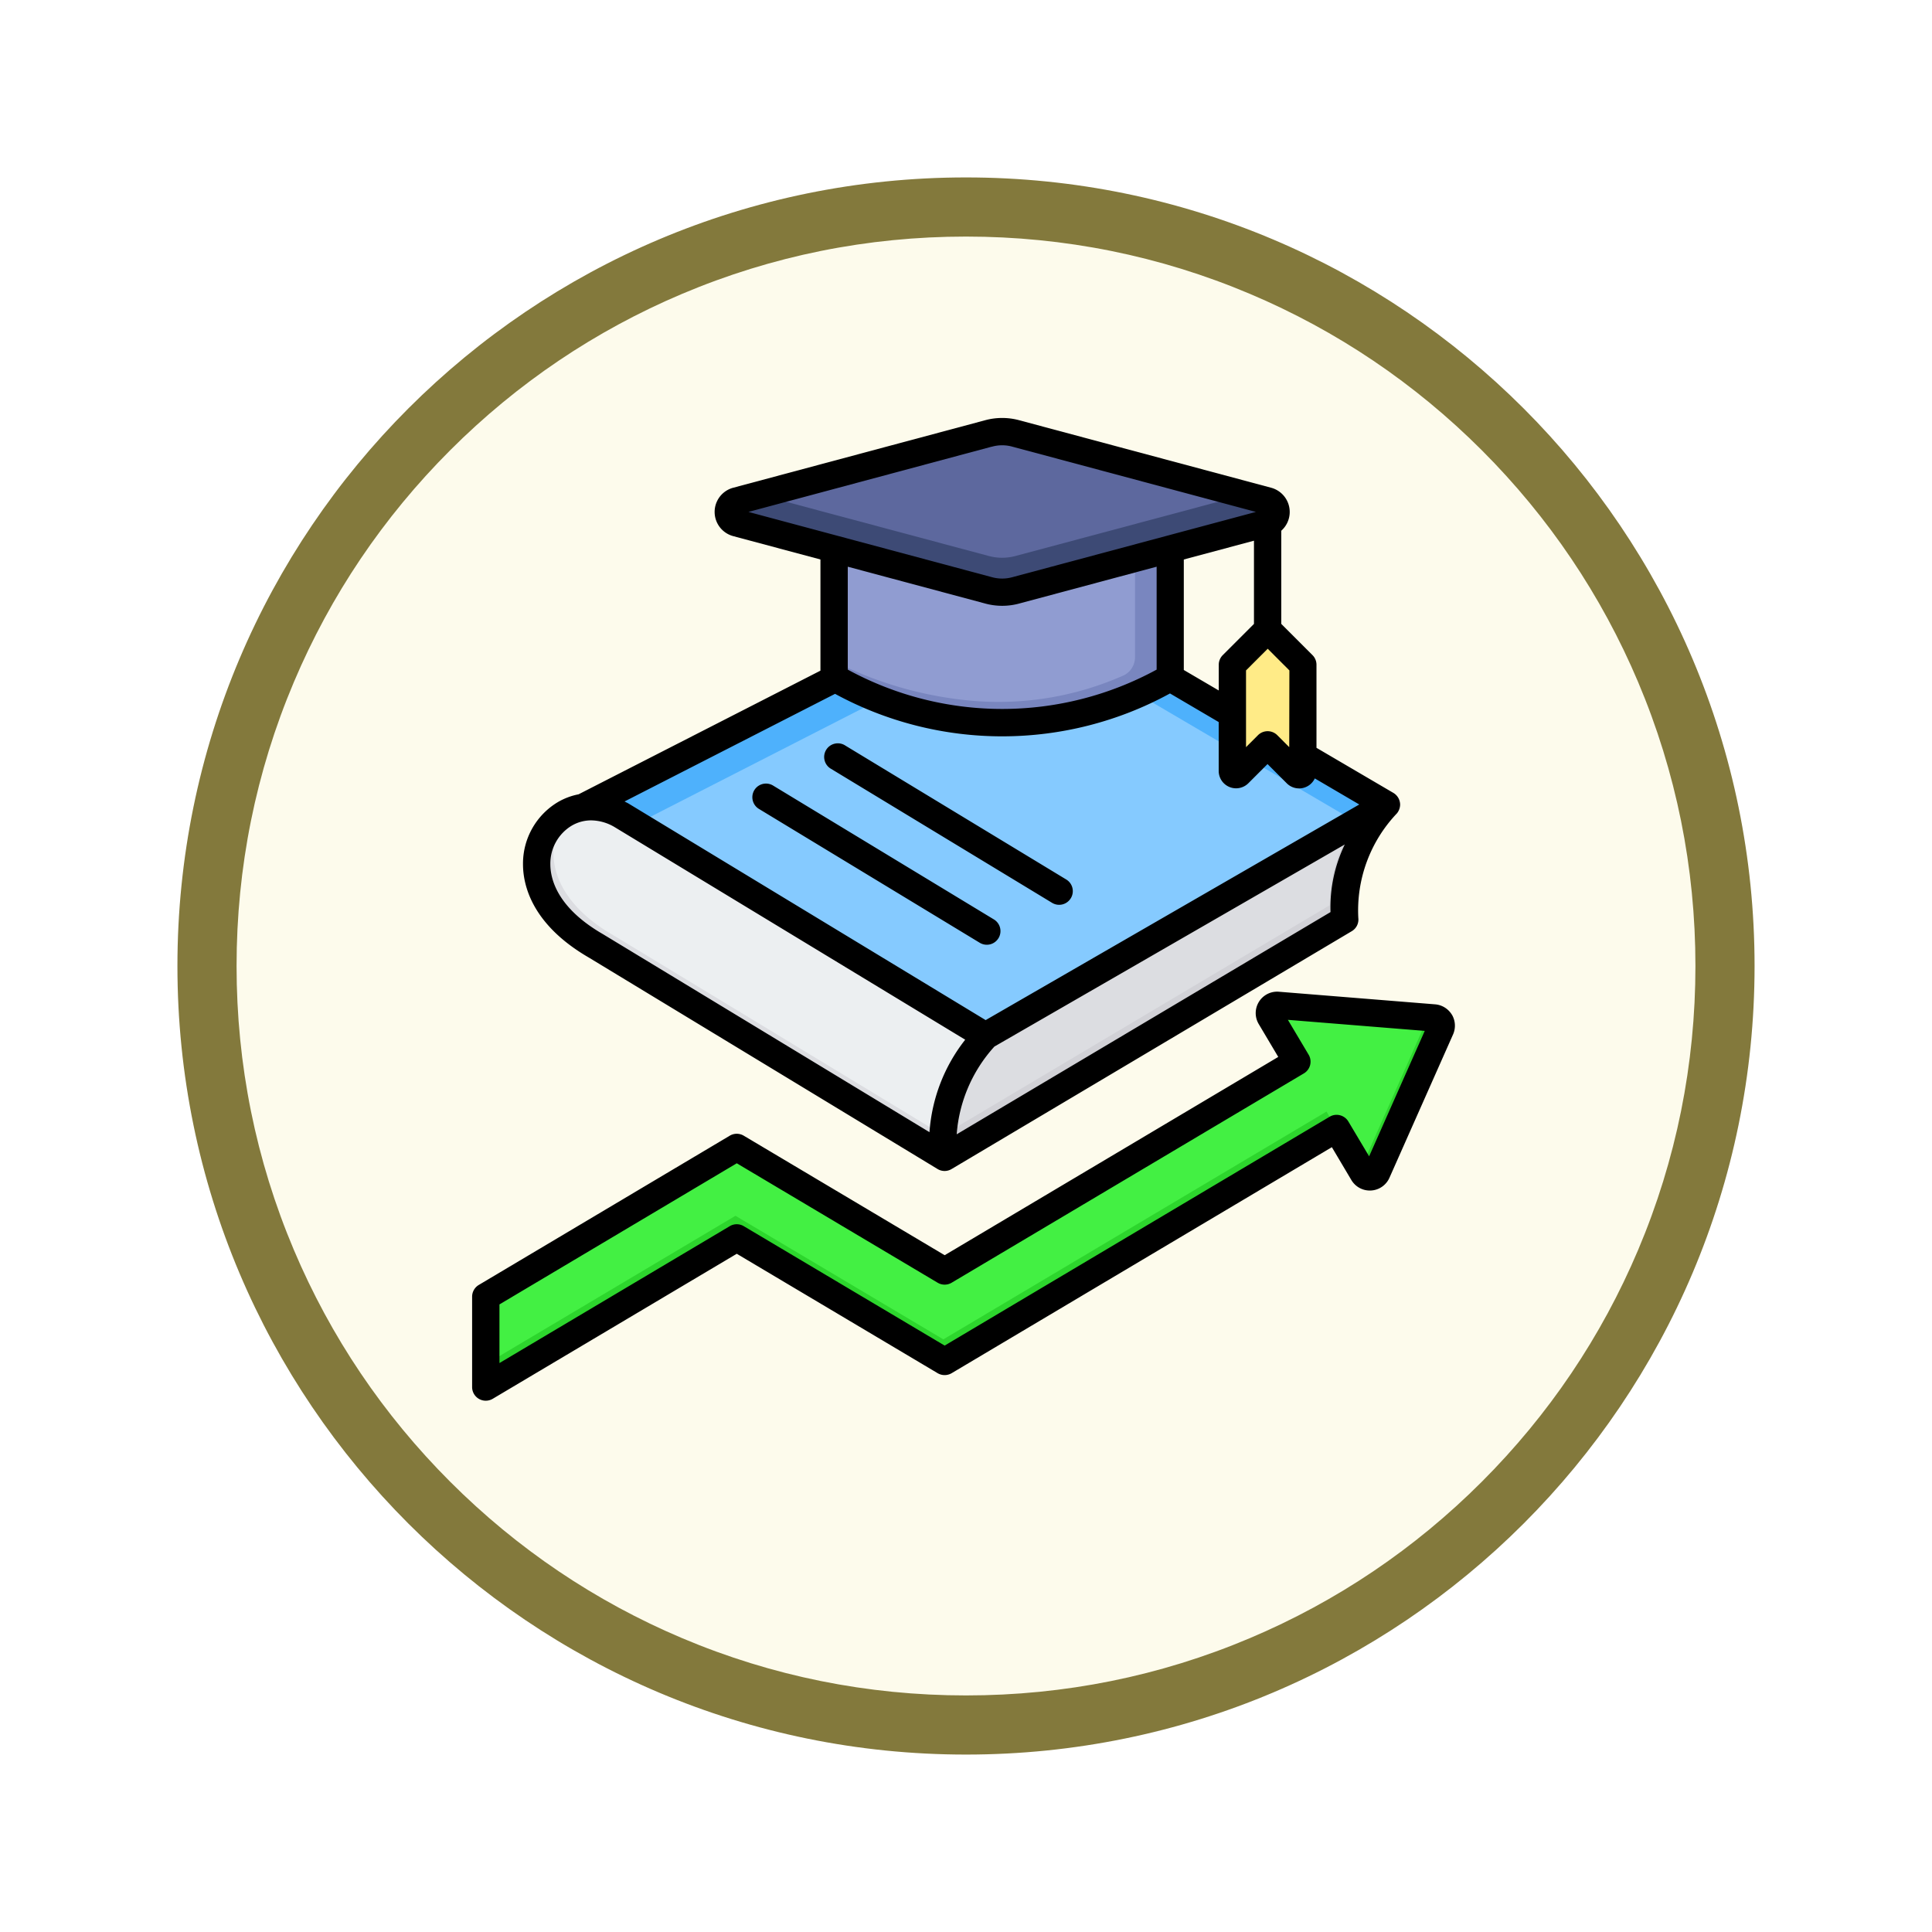 <svg xmlns="http://www.w3.org/2000/svg" xmlns:xlink="http://www.w3.org/1999/xlink" width="98" height="98" viewBox="0 0 98 98">
  <defs>
    <filter id="Trazado_982547" x="0" y="0" width="98" height="98" filterUnits="userSpaceOnUse">
      <feOffset dy="3" input="SourceAlpha"/>
      <feGaussianBlur stdDeviation="3" result="blur"/>
      <feFlood flood-opacity="0.161"/>
      <feComposite operator="in" in2="blur"/>
      <feComposite in="SourceGraphic"/>
    </filter>
    <clipPath id="clip-path">
      <path id="path8121" d="M0-682.665H48.414v48.414H0Z" transform="translate(0 682.665)"/>
    </clipPath>
  </defs>
  <g id="Grupo_1224526" data-name="Grupo 1224526" transform="translate(-196 -1204.181)">
    <g id="Grupo_1209204" data-name="Grupo 1209204" transform="translate(0 -5396.464)">
      <g id="Grupo_1208715" data-name="Grupo 1208715" transform="translate(5 4679.811)">
        <g id="Grupo_1208171" data-name="Grupo 1208171" transform="translate(0 -2047.18)">
          <g id="Grupo_1207739" data-name="Grupo 1207739" transform="translate(0 1882.462)">
            <g id="Grupo_1207712" data-name="Grupo 1207712">
              <g id="Grupo_1207285" data-name="Grupo 1207285" transform="translate(0 344.552)">
                <g id="Grupo_1206883" data-name="Grupo 1206883" transform="translate(0 -209)">
                  <g id="Grupo_1204569" data-name="Grupo 1204569" transform="translate(-81 -1890.336)">
                    <g id="Grupo_1203962" data-name="Grupo 1203962" transform="translate(281 3846.336)">
                      <g id="Grupo_1203498" data-name="Grupo 1203498" transform="translate(0)">
                        <g id="Grupo_1202589" data-name="Grupo 1202589">
                          <g id="Grupo_1172010" data-name="Grupo 1172010">
                            <g id="Grupo_1171046" data-name="Grupo 1171046">
                              <g id="Grupo_1148525" data-name="Grupo 1148525">
                                <g transform="matrix(1, 0, 0, 1, -9, -6)" filter="url(#Trazado_982547)">
                                  <g id="Trazado_982547-2" data-name="Trazado 982547" transform="translate(9 6)" fill="#fdfbec">
                                    <path d="M 40 78.5 C 34.802 78.5 29.76 77.482 25.015 75.475 C 20.43 73.536 16.313 70.76 12.776 67.224 C 9.24 63.687 6.464 59.57 4.525 54.985 C 2.518 50.24 1.5 45.198 1.5 40 C 1.5 34.802 2.518 29.76 4.525 25.015 C 6.464 20.43 9.24 16.313 12.776 12.776 C 16.313 9.24 20.43 6.464 25.015 4.525 C 29.76 2.518 34.802 1.5 40 1.5 C 45.198 1.5 50.24 2.518 54.985 4.525 C 59.57 6.464 63.687 9.24 67.224 12.776 C 70.76 16.313 73.536 20.43 75.475 25.015 C 77.482 29.76 78.5 34.802 78.5 40 C 78.5 45.198 77.482 50.24 75.475 54.985 C 73.536 59.57 70.76 63.687 67.224 67.224 C 63.687 70.76 59.57 73.536 54.985 75.475 C 50.24 77.482 45.198 78.5 40 78.5 Z" stroke="none"/>
                                    <path d="M 40 3 C 35.004 3 30.158 3.978 25.599 5.906 C 21.193 7.77 17.236 10.438 13.837 13.837 C 10.438 17.236 7.77 21.193 5.906 25.599 C 3.978 30.158 3 35.004 3 40 C 3 44.996 3.978 49.842 5.906 54.401 C 7.77 58.807 10.438 62.764 13.837 66.163 C 17.236 69.562 21.193 72.23 25.599 74.094 C 30.158 76.022 35.004 77 40 77 C 44.996 77 49.842 76.022 54.401 74.094 C 58.807 72.23 62.764 69.562 66.163 66.163 C 69.562 62.764 72.23 58.807 74.094 54.401 C 76.022 49.842 77 44.996 77 40 C 77 35.004 76.022 30.158 74.094 25.599 C 72.23 21.193 69.562 17.236 66.163 13.837 C 62.764 10.438 58.807 7.77 54.401 5.906 C 49.842 3.978 44.996 3 40 3 M 40 -7.62939453125e-06 C 62.091 -7.62939453125e-06 80 17.909 80 40 C 80 62.091 62.091 80 40 80 C 17.909 80 -7.62939453125e-06 62.091 -7.62939453125e-06 40 C -7.62939453125e-06 17.909 17.909 -7.62939453125e-06 40 -7.62939453125e-06 Z" stroke="none" fill="#83793c"/>
                                  </g>
                                </g>
                              </g>
                            </g>
                          </g>
                        </g>
                      </g>
                    </g>
                  </g>
                </g>
              </g>
              <g id="g8115" transform="translate(215.793 2790.01)">
                <g id="g8117" transform="translate(0 -682.665)">
                  <g id="g8119" clip-path="url(#clip-path)">
                    <g id="g8125" transform="translate(-33.259 0.709)">
                      <path id="path8127" d="M-338.457-377.826h-25.835v-25.108c5.31-7.679,37.755-5.416,25.835,25.108" transform="translate(364.292 406.667)" fill="#fbdf63"/>
                    </g>
                    <g id="g8129" transform="translate(-33.259 0.709)">
                      <path id="path8131" d="M-338.457-377.826h-.619c6.164-24.728-15.887-30.6-25.216-24.374v-.734c5.31-7.679,37.755-5.416,25.835,25.108" transform="translate(364.292 406.667)" fill="#f9d11f"/>
                    </g>
                  </g>
                </g>
                <g id="g8265" transform="translate(0 -682.665)">
                  <g id="g8267" clip-path="url(#clip-path)">
                    <g id="g8273" transform="translate(-33.259 51.036)">
                      <path id="path8275" d="M-338.457-377.654h-25.835v-25.1c5.31-7.676,37.755-5.413,25.835,25.1" transform="translate(364.292 406.481)" fill="#003343"/>
                    </g>
                    <g id="g8277" transform="translate(-33.259 51.036)">
                      <path id="path8279" d="M-338.457-377.654h-.619c6.164-24.717-15.887-30.585-25.216-24.362v-.734c5.31-7.676,37.755-5.413,25.835,25.1" transform="translate(364.292 406.481)" fill="#002439"/>
                    </g>
                  </g>
                </g>
                <g id="g8281" transform="translate(0 -682.665)">
                  <g id="g8283" clip-path="url(#clip-path)">
                    <g id="g8289" transform="translate(17.066 51.014)">
                      <path id="path8291" d="M-338.457-377.826h-25.835v-25.108c5.31-7.679,37.755-5.416,25.835,25.108" transform="translate(364.292 406.667)" fill="#ff7e50"/>
                    </g>
                    <g id="g8293" transform="translate(17.066 51.014)">
                      <path id="path8295" d="M-338.457-377.826h-.619c6.164-24.728-15.887-30.6-25.216-24.374v-.734c5.31-7.679,37.755-5.416,25.835,25.108" transform="translate(364.292 406.667)" fill="#ff6247"/>
                    </g>
                    <g id="g8297" transform="translate(2.941 54.225)">
                      <path id="path8299" d="M-233.028-131.751v15.573h-14.6c-12.2-25.649,14.6-34.273,14.6-15.573" transform="translate(250.816 141.808)" fill="#ffa68a"/>
                    </g>
                    <g id="g8301" transform="translate(2.941 54.225)">
                      <path id="path8303" d="M-233.028-131.751c-.9-16.1-20.23-9.82-14.176,15.573h-.427c-12.2-25.649,14.6-34.273,14.6-15.573" transform="translate(250.816 141.808)" fill="#ff7e50"/>
                    </g>
                  </g>
                </g>
              </g>
            </g>
          </g>
        </g>
      </g>
    </g>
    <g id="higher-education_15710482" transform="translate(215.948 1221.388)">
      <path id="Trazado_1056179" data-name="Trazado 1056179" d="M60.678,101.6,82.6,90.388l18.86,11.066L81.105,113.193,62.64,102a2.954,2.954,0,0,0-1.962-.4Z" transform="translate(-51.07 -77.849)" fill="#4eb1fc" fill-rule="evenodd"/>
      <path id="Trazado_1056180" data-name="Trazado 1056180" d="M124.566,120.815l-18.813,10.852L88.031,120.921,107.65,110.89Z" transform="translate(-75.717 -96.323)" fill="#85caff" fill-rule="evenodd"/>
      <path id="Trazado_1056181" data-name="Trazado 1056181" d="M247.608,214.01l20.351-11.739a7.748,7.748,0,0,0-2.115,5.827L245.54,220.169q-.506-3.048,2.069-6.158Z" transform="translate(-217.572 -178.666)" fill="#d1d1d6" fill-rule="evenodd"/>
      <path id="Trazado_1056182" data-name="Trazado 1056182" d="M247.62,222.094l18.813-10.852a7.265,7.265,0,0,0-1.347,4.219l-2.576,1.531-17.04,10.13a8.2,8.2,0,0,1,2.151-5.029Z" transform="translate(-217.584 -186.75)" fill="#dcdde1" fill-rule="evenodd"/>
      <path id="Trazado_1056183" data-name="Trazado 1056183" d="M39.994,210.417l17.69,10.726q-.506-3.048,2.069-6.158l-18.466-11.2C37.829,201.791,34.285,207.12,39.994,210.417Z" transform="translate(-29.717 -179.641)" fill="#dcdde1" fill-rule="evenodd"/>
      <path id="Trazado_1056184" data-name="Trazado 1056184" d="M65.456,220.019a8.2,8.2,0,0,1,2.151-5.029l-18.466-11.2a2.847,2.847,0,0,0-2.536-.241c-1.416,1.349-1.495,4.234,2.1,6.312l16.746,10.154Z" transform="translate(-37.571 -179.646)" fill="#eceff1" fill-rule="evenodd"/>
      <path id="Trazado_1056185" data-name="Trazado 1056185" d="M189.479,58.633h17.077v7.134a1.029,1.029,0,0,1-.549.924,17.115,17.115,0,0,1-15.979,0,1.029,1.029,0,0,1-.549-.924Z" transform="translate(-167.132 -49.235)" fill="#7986bf" fill-rule="evenodd"/>
      <path id="Trazado_1056186" data-name="Trazado 1056186" d="M189.478,58.633h15.278v6.719a1.029,1.029,0,0,1-.549.924,15.664,15.664,0,0,1-7.583,1.31,19.261,19.261,0,0,1-7.147-2.021V58.633Z" transform="translate(-167.131 -49.235)" fill="#909cd1" fill-rule="evenodd"/>
      <path id="Trazado_1056187" data-name="Trazado 1056187" d="M135.8,14.485l12.752-3.417a2.624,2.624,0,0,1,1.419,0l12.752,3.417a.577.577,0,0,1,0,1.115l-12.752,3.417a2.624,2.624,0,0,1-1.419,0L135.8,15.6a.577.577,0,0,1,0-1.115Z" transform="translate(-118.38 -6.286)" fill="#3d4a75" fill-rule="evenodd"/>
      <path id="Trazado_1056188" data-name="Trazado 1056188" d="M176.072,14.173l-11.588,3.1a2.624,2.624,0,0,1-1.419,0l-11.588-3.1,11.588-3.1a2.624,2.624,0,0,1,1.419,0Z" transform="translate(-132.889 -6.286)" fill="#5d689e" fill-rule="evenodd"/>
      <path id="Trazado_1056189" data-name="Trazado 1056189" d="M396.267,114.066l1.345,1.345a.543.543,0,0,1,.165.4v5.182a.187.187,0,0,1-.32.132L396,119.668l-1.454,1.454a.187.187,0,0,1-.32-.132v-5.182a.543.543,0,0,1,.165-.4l1.345-1.345A.375.375,0,0,1,396.267,114.066Z" transform="translate(-351.63 -99.087)" fill="#fcdb35" fill-rule="evenodd"/>
      <path id="Trazado_1056190" data-name="Trazado 1056190" d="M397.1,122.439,395.667,121l-1.438,1.438v-4.955a.543.543,0,0,1,.165-.4l1.27-1.27,1.27,1.27a.543.543,0,0,1,.165.4v4.955Z" transform="translate(-351.631 -100.763)" fill="#ffeb87" fill-rule="evenodd"/>
      <path id="Trazado_1056191" data-name="Trazado 1056191" d="M50.781,305.819l1.345,2.262L34.258,318.7l-10.545-6.269L10.984,320v4.585l12.729-7.567,10.545,6.269L54.14,311.469l1.345,2.262a.4.4,0,0,0,.7-.042l3.227-7.272a.4.4,0,0,0-.33-.555l-7.93-.64a.4.4,0,0,0-.372.6Z" transform="translate(-6.291 -271.434)" fill="#2dd62d" fill-rule="evenodd"/>
      <path id="Trazado_1056192" data-name="Trazado 1056192" d="M50.781,305.817l1.345,2.262L34.258,318.7l-10.545-6.269L10.984,320v3.424l12.665-7.529,10.545,6.269L53.63,310.609l1.345,2.262a.4.4,0,0,0,.7-.042l3.1-6.993-7.626-.616a.4.4,0,0,0-.372.6Z" transform="translate(-6.291 -271.432)" fill="#43f043" fill-rule="evenodd"/>
      <path id="Trazado_1056193" data-name="Trazado 1056193" d="M49.5,41.448,48.447,39.68a.7.7,0,0,0-.424-.316.69.69,0,0,0-.525.075L27.969,51.047,17.777,44.989a.693.693,0,0,0-.707,0L5.387,51.933V48.959L17.424,41.8l10.191,6.059a.694.694,0,0,0,.708,0L46.19,37.241a.692.692,0,0,0,.242-.949L45.38,34.524l6.942.56L49.5,41.448Zm4.2-7.182a1.1,1.1,0,0,0-.849-.528l-7.932-.64A1.087,1.087,0,0,0,43.9,34.737l.991,1.668L27.97,46.463,17.777,40.4a.693.693,0,0,0-.707,0L4.341,47.97A.693.693,0,0,0,4,48.565v4.586a.692.692,0,0,0,1.046.595L17.424,46.39l10.191,6.058a.7.7,0,0,0,.708,0L47.61,40.983l.99,1.668a1.089,1.089,0,0,0,1.931-.115l3.227-7.272a1.1,1.1,0,0,0-.057-1ZM34.368,28.355a.69.69,0,0,1-.951.233l-11.2-6.79a.693.693,0,1,1,.718-1.184l11.2,6.79a.691.691,0,0,1,.234.951ZM30.7,30.382a.692.692,0,0,0-.234-.952l-11.2-6.79a.692.692,0,1,0-.718,1.184l11.2,6.79a.691.691,0,0,0,.951-.232ZM9.054,24.673a2.245,2.245,0,0,0-1.086,1.957c0,.749.346,2.207,2.665,3.546l.013.008L27.2,40.222a8.541,8.541,0,0,1,1.812-4.69L11.227,24.747a2.381,2.381,0,0,0-1.187-.341A1.951,1.951,0,0,0,9.054,24.673ZM30,13.4a3.283,3.283,0,0,0,1.777,0l6.945-1.861v5.22a16.375,16.375,0,0,1-15.667,0v-5.22L30,13.4Zm.358-7.95L18.015,8.76l12.341,3.307a1.957,1.957,0,0,0,1.061,0L43.758,8.76,31.417,5.454A1.929,1.929,0,0,0,30.356,5.454ZM45.448,20.692l-.606-.607a.693.693,0,0,0-.979,0l-.607.607V16.8l1.1-1.1,1.1,1.1ZM43.659,10.221v4.22l-1.586,1.586a.692.692,0,0,0-.2.49v1.3L40.1,16.778V11.173l3.554-.952ZM30.046,34.539,49,23.6l-2.255-1.322a.881.881,0,0,1-1.421.249l-.977-.977-.977.977a.882.882,0,0,1-1.5-.623V19.419L39.4,17.968a17.747,17.747,0,0,1-16.99.02L11.732,23.447c.064.033.13.067.194.1l.012.008,18.108,10.98ZM28.58,40.33,47.542,29.058a7.331,7.331,0,0,1,.723-3.429L30.493,35.879A7.435,7.435,0,0,0,28.58,40.33ZM9.934,31.373,27.61,42.091a.686.686,0,0,0,.712,0h0L48.618,30.028a.685.685,0,0,0,.334-.672,7.139,7.139,0,0,1,1.959-5.306h0a.716.716,0,0,0,.162-.438.7.7,0,0,0-.343-.6l-3.9-2.286V16.516a.69.69,0,0,0-.2-.49l-1.586-1.586V9.714a1.272,1.272,0,0,0-.513-2.18L31.775,4.116a3.3,3.3,0,0,0-1.777,0L17.242,7.534a1.27,1.27,0,0,0,0,2.453l4.427,1.186v5.639L9.4,23.084a3.364,3.364,0,0,0-1.041.39,3.634,3.634,0,0,0-1.778,3.156c0,1.047.436,3.056,3.351,4.742Z" transform="translate(0 0)" fill-rule="evenodd"/>
    </g>
  </g>
</svg>
